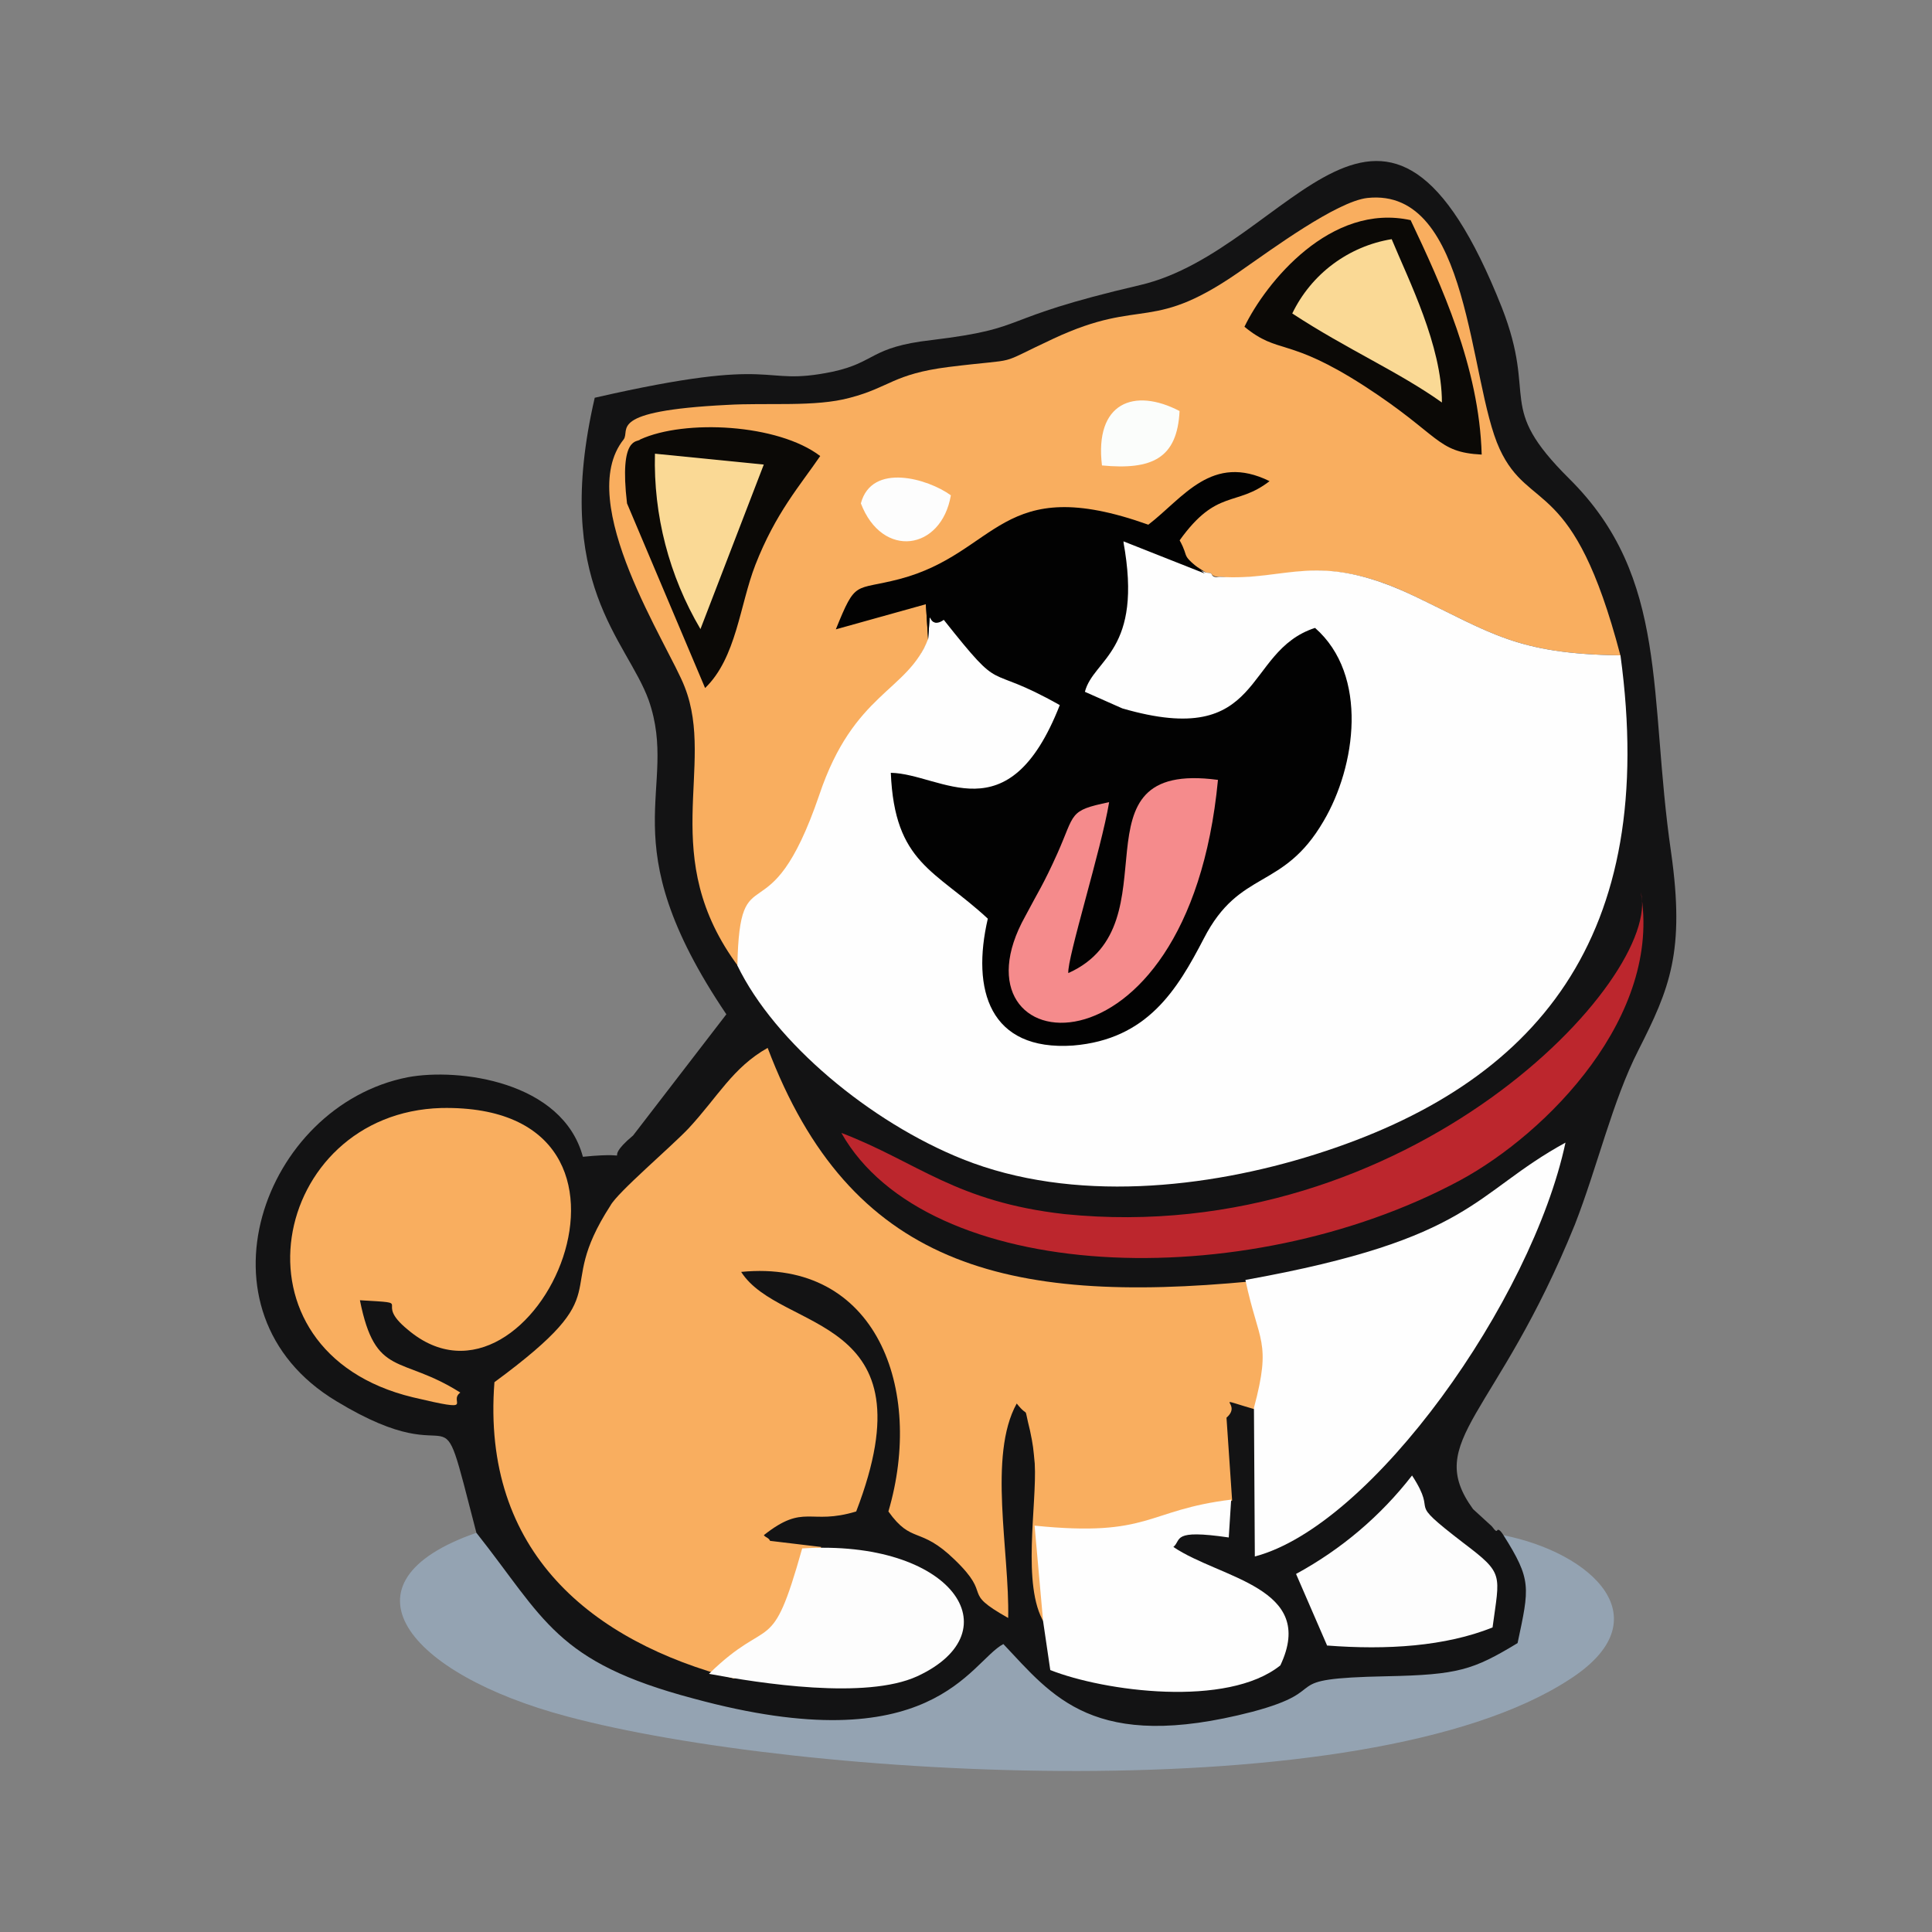 <svg width="24" height="24" viewBox="0 0 24 24" fill="none" xmlns="http://www.w3.org/2000/svg">
<rect x="0" y="0" width="24" height="24" fill="#808080" stroke="none"/>
<path d="M18.67 19.07C17.611 21.099 9.5 19.758 5.918 19.041C4.142 19.658 5.053 20.793 7.047 21.323C9.906 22.087 16.958 22.517 19.494 20.864C20.67 20.111 19.776 19.288 18.67 19.07Z" fill="#94A3B2"/>
<path d="M5.918 19.041C6.765 20.111 6.9 20.646 8.612 21.099C11.588 21.911 12.047 20.646 12.464 20.423C13.076 21.07 13.582 21.776 15.558 21.264C16.617 20.982 15.794 20.852 17.229 20.823C18.111 20.805 18.299 20.746 18.852 20.411C18.999 19.717 19.029 19.629 18.676 19.07C18.658 19.041 18.617 18.982 18.599 19.011C18.582 19.041 18.541 18.964 18.523 18.952L18.299 18.747C17.676 17.888 18.593 17.611 19.564 15.211C19.846 14.488 20.029 13.682 20.352 13.047C20.74 12.282 20.935 11.823 20.758 10.582C20.476 8.641 20.74 7.182 19.494 5.947C18.57 5.03 19.105 4.971 18.658 3.824C17.199 0.142 16.052 3.1 14.164 3.541C12.317 3.971 12.835 4.071 11.576 4.224C10.8 4.312 10.888 4.5 10.341 4.618C9.4 4.812 9.753 4.4 7.388 4.941C6.853 7.253 7.788 7.947 8.059 8.7C8.447 9.818 7.553 10.424 9.023 12.6L7.865 14.105C7.406 14.488 8 14.294 7.241 14.37C6.988 13.429 5.694 13.264 5.065 13.382C3.265 13.735 2.341 16.3 4.177 17.405C5.824 18.405 5.394 17.023 5.918 19.041Z" fill="#131314"/>
<path d="M9.176 12.012C9.371 11.853 11.47 8.112 11.529 7.953L11.5 7.477C12.523 7.506 12.482 5.477 14.97 7.106C14.994 7.124 15.041 7.106 15.053 7.135C15.07 7.165 15.129 7.165 15.147 7.165C15.994 7.241 16.364 6.83 17.558 7.4C18.523 7.859 18.835 8.124 20.129 8.141C19.541 5.9 18.999 6.377 18.629 5.577C18.241 4.736 18.27 2.324 16.988 2.459C16.605 2.5 15.77 3.118 15.47 3.324C14.294 4.165 14.223 3.677 13.088 4.206C12.329 4.559 12.735 4.441 11.782 4.559C11.094 4.647 11.053 4.812 10.559 4.941C10.129 5.059 9.535 5 9.029 5.03C7.524 5.106 7.835 5.341 7.747 5.459C7.124 6.241 8.312 8.024 8.506 8.535C8.894 9.524 8.153 10.641 9.176 12.012Z" fill="#F9AE5F"/>
<path d="M11.53 7.935C11.277 8.594 10.607 8.594 10.177 9.876C9.548 11.717 9.189 10.553 9.16 11.994C9.624 12.953 10.813 13.941 11.96 14.4C13.33 14.947 14.995 14.764 16.336 14.341C19.1 13.47 20.606 11.635 20.13 8.141C18.836 8.124 18.524 7.859 17.559 7.4C16.353 6.83 15.995 7.224 15.148 7.165C15.13 7.165 15.071 7.182 15.053 7.135C15.042 7.106 14.995 7.124 14.965 7.106L13.954 6.712C13.971 6.782 13.718 8.682 11.718 7.682C11.501 7.877 11.571 7.4 11.53 7.935Z" fill="#FEFEFE"/>
<path d="M9.119 20.852C9.889 20.099 9.819 20.599 10.201 19.217L9.566 19.141C9.548 19.099 9.507 19.099 9.489 19.07C9.995 18.67 10.054 18.952 10.636 18.776C11.589 16.3 9.695 16.564 9.207 15.8C10.889 15.635 11.483 17.258 11.036 18.776C11.33 19.188 11.424 18.952 11.86 19.376C12.348 19.846 11.918 19.758 12.524 20.099C12.542 19.276 12.271 18.082 12.63 17.435C12.795 17.641 12.707 17.417 12.795 17.77C12.836 17.964 12.836 17.994 12.854 18.182C12.883 18.688 12.689 19.699 12.971 20.158C12.942 18.893 13.971 19.229 15.306 18.641L15.236 17.611C15.459 17.417 14.965 17.329 15.683 17.535C15.906 16.711 15.712 16.7 15.548 15.917C12.483 16.211 10.56 15.723 9.536 13.017C9.101 13.264 8.924 13.617 8.554 14.017C8.33 14.253 7.672 14.811 7.583 14.976C6.842 16.123 7.748 15.988 6.142 17.17C5.978 19.288 7.36 20.393 9.119 20.852Z" fill="#F9AE5F"/>
<path d="M11.53 7.935C11.571 7.406 11.501 7.859 11.724 7.7C12.495 8.671 12.195 8.212 13.165 8.759C12.524 10.394 11.695 9.612 11.066 9.6C11.113 10.729 11.618 10.806 12.271 11.412C12.066 12.294 12.289 13.059 13.33 12.988C14.254 12.912 14.624 12.294 14.954 11.659C15.401 10.788 15.936 11.07 16.442 10.2C16.842 9.524 17.006 8.388 16.336 7.8C15.43 8.094 15.724 9.318 13.942 8.8L13.477 8.594C13.583 8.182 14.207 8.094 13.954 6.724L14.965 7.124C14.642 6.859 14.789 6.959 14.654 6.712C15.118 6.065 15.354 6.3 15.771 5.977C15.054 5.624 14.701 6.183 14.265 6.518C12.418 5.859 12.407 6.871 11.171 7.194C10.607 7.341 10.636 7.194 10.383 7.818L11.501 7.506L11.53 7.935Z" fill="#020202"/>
<path d="M15.471 15.9C15.635 16.682 15.8 16.653 15.577 17.488L15.588 19.335C17.047 18.952 19.029 16.153 19.447 14.194C18.288 14.829 18.318 15.388 15.471 15.9Z" fill="#FEFEFE"/>
<path d="M4.471 16.152C5.189 16.194 4.618 16.152 5.065 16.517C6.63 17.847 8.506 13.706 5.483 13.764C3.365 13.823 2.76 16.788 5.13 17.358C5.948 17.552 5.559 17.417 5.718 17.299C4.977 16.829 4.665 17.123 4.471 16.152Z" fill="#F9AE5F"/>
<path d="M10.453 14.076C11.512 15.947 15.453 16.105 18.135 14.664C19.223 14.076 20.653 12.617 20.382 11.082C20.664 12.141 17.512 15.517 13.224 15.082C11.871 14.929 11.406 14.441 10.459 14.076H10.453Z" fill="#BC262D"/>
<path d="M12.958 20.141L13.047 20.746C13.717 21.011 15.246 21.217 15.905 20.688C16.364 19.717 15.158 19.611 14.576 19.217C14.682 19.129 14.547 18.994 15.264 19.099L15.294 18.629C14.235 18.758 14.294 19.099 12.852 18.952L12.958 20.141Z" fill="#FEFEFE"/>
<path d="M13.777 9.965C13.271 10.07 13.359 10.1 13.136 10.6C12.959 10.994 12.9 11.07 12.736 11.382C11.724 13.194 14.759 13.588 15.13 9.688C13.242 9.435 14.624 11.482 13.271 12.088C13.253 11.912 13.683 10.541 13.777 9.971V9.965Z" fill="#F58B8C"/>
<path d="M8.807 20.793C9.442 20.911 10.754 21.117 11.395 20.823C12.601 20.264 11.824 19.117 9.965 19.235C9.577 20.617 9.577 20.041 8.807 20.793ZM16.483 20.441C17.23 20.499 17.953 20.452 18.541 20.217C18.63 19.552 18.688 19.552 18.183 19.17C17.418 18.582 17.889 18.864 17.541 18.329C17.151 18.832 16.66 19.248 16.1 19.552L16.483 20.435V20.441Z" fill="#FDFDFD"/>
<path d="M17.529 2.736C16.529 2.512 15.724 3.512 15.459 4.059C15.888 4.412 15.988 4.177 16.947 4.794C17.9 5.412 17.841 5.618 18.406 5.647C18.376 4.559 17.9 3.53 17.524 2.736H17.529ZM7.953 5.459C7.924 5.5 7.689 5.4 7.789 6.253L8.759 8.547C9.148 8.171 9.189 7.518 9.383 7.018C9.636 6.371 9.936 6.035 10.189 5.665C9.665 5.265 8.506 5.206 7.953 5.459Z" fill="#0B0906"/>
<path d="M16.053 3.894C16.735 4.341 17.376 4.618 17.912 5C17.912 4.294 17.5 3.483 17.288 2.971C17.023 3.014 16.773 3.121 16.557 3.282C16.343 3.442 16.169 3.653 16.053 3.894ZM8.7 7.818L9.488 5.771L8.136 5.636C8.116 6.4 8.312 7.154 8.7 7.812V7.818Z" fill="#FAD995"/>
<path d="M10.694 6.253C10.959 6.947 11.694 6.841 11.812 6.153C11.53 5.947 10.83 5.741 10.694 6.253Z" fill="#FDFDFD"/>
<path d="M13.689 5.782C14.312 5.841 14.624 5.694 14.653 5.106C14.089 4.812 13.595 5 13.689 5.782Z" fill="#FBFDFB"/>
</svg>
